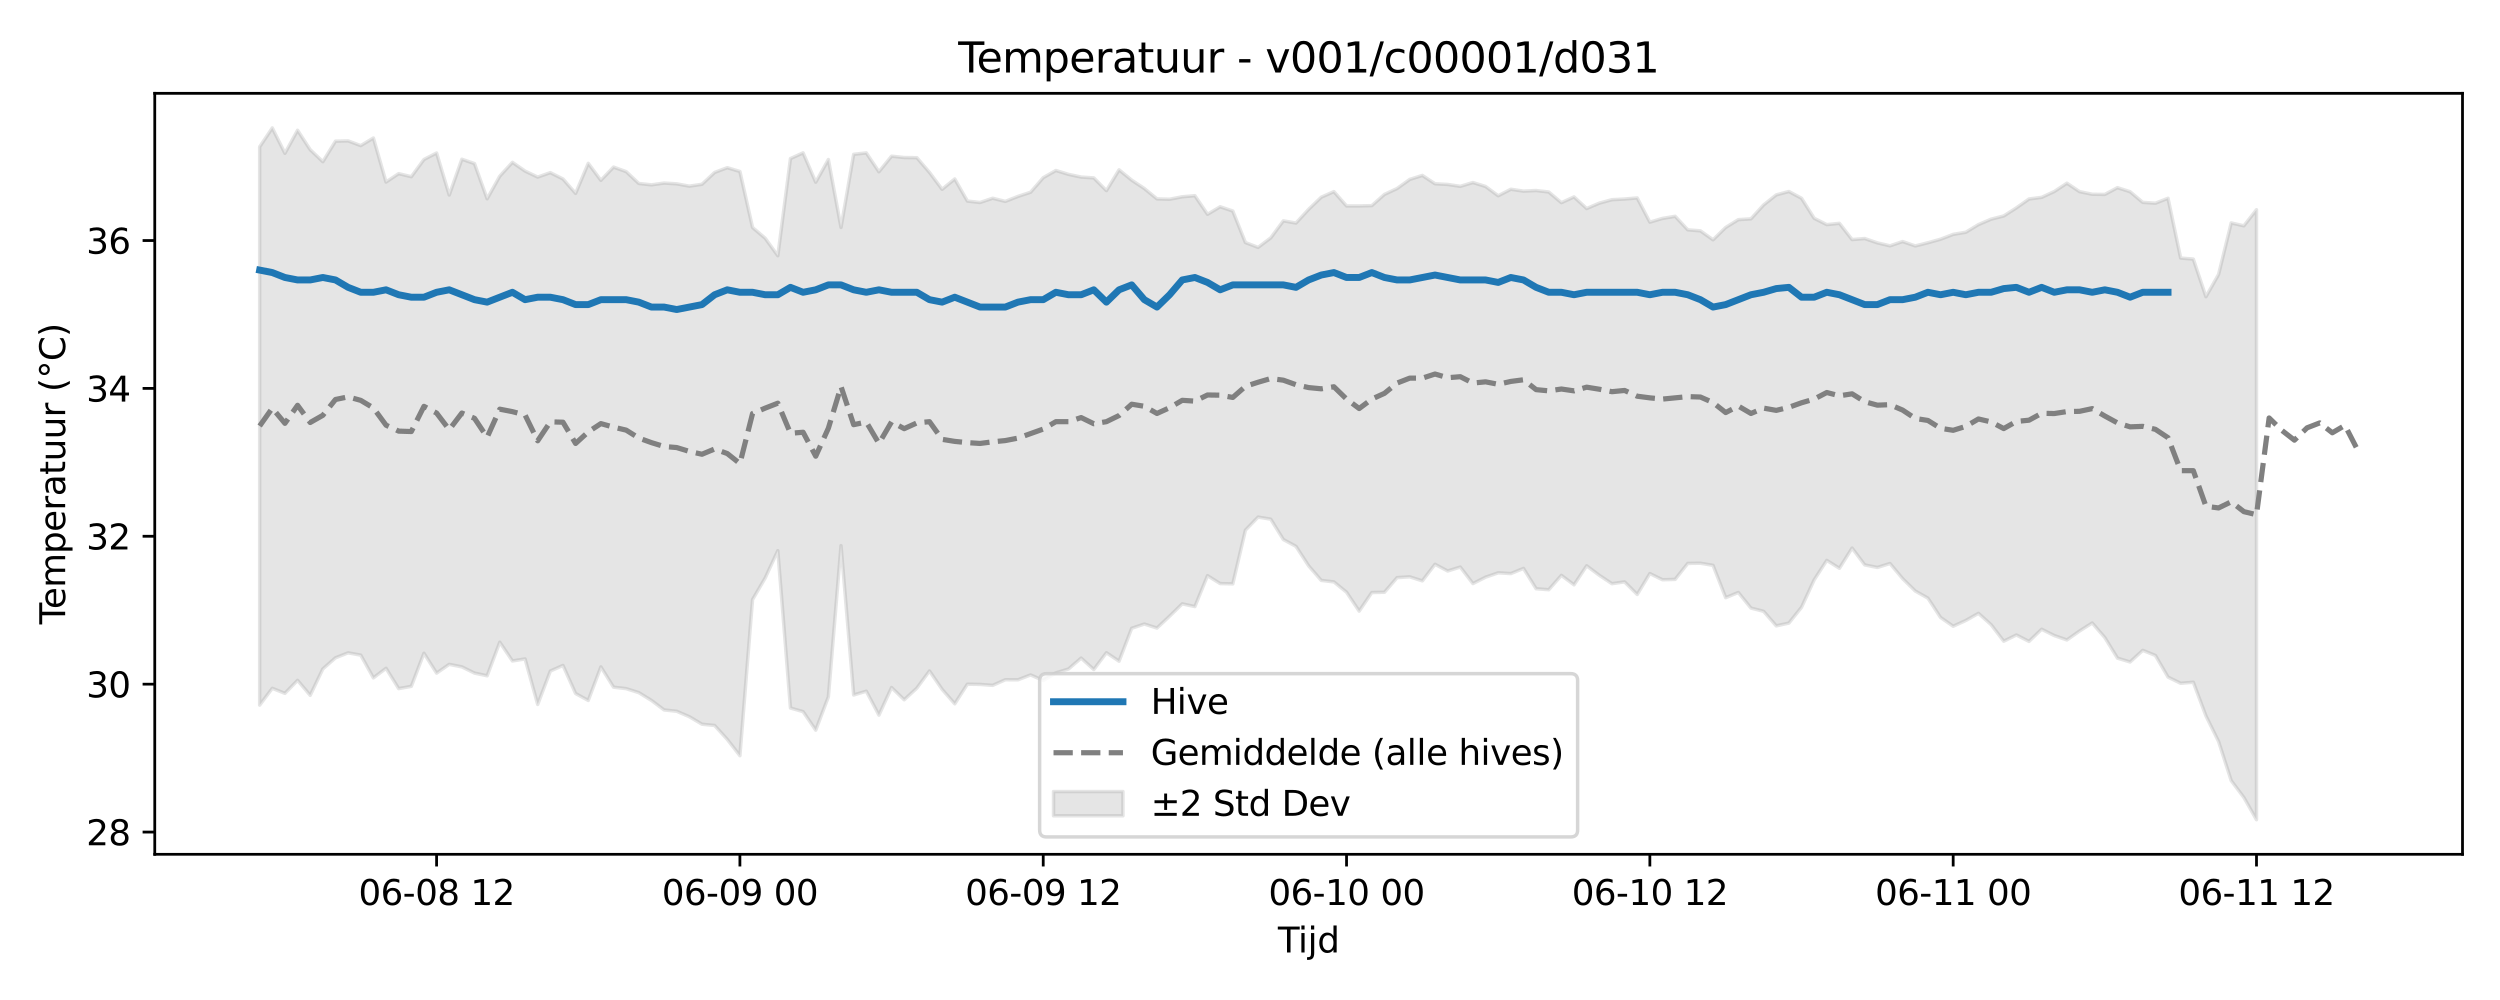 <?xml version="1.0" encoding="utf-8" standalone="no"?>
<!DOCTYPE svg PUBLIC "-//W3C//DTD SVG 1.1//EN"
  "http://www.w3.org/Graphics/SVG/1.1/DTD/svg11.dtd">
<svg xmlns:xlink="http://www.w3.org/1999/xlink" width="720pt" height="288pt" viewBox="0 0 720 288" xmlns="http://www.w3.org/2000/svg" version="1.1">
 <defs>
  <style type="text/css">*{stroke-linejoin: round; stroke-linecap: butt}</style>
 </defs>
 <g id="figure_1">
  <g id="patch_1">
   <path d="M 0 288 
L 720 288 
L 720 0 
L 0 0 
z
" style="fill: #ffffff"/>
  </g>
  <g id="axes_1">
   <g id="patch_2">
    <path d="M 44.57 246.04 
L 709.2 246.04 
L 709.2 26.88 
L 44.57 26.88 
z
" style="fill: #ffffff"/>
   </g>
   <g id="FillBetweenPolyCollection_1">
    <defs>
     <path id="m7fe24d909f" d="M 74.78 -245.702 
L 74.78 -84.928 
L 78.42 -89.765 
L 82.06 -88.317 
L 85.7 -92.059 
L 89.34 -87.749 
L 92.98 -95.349 
L 96.619 -98.547 
L 100.259 -99.983 
L 103.899 -99.318 
L 107.539 -92.765 
L 111.179 -95.53 
L 114.818 -89.676 
L 118.458 -90.328 
L 122.098 -99.867 
L 125.738 -94.143 
L 129.378 -96.667 
L 133.017 -95.94 
L 136.657 -94.151 
L 140.297 -93.372 
L 143.937 -103.046 
L 147.577 -97.644 
L 151.217 -98.232 
L 154.856 -85.112 
L 158.496 -94.732 
L 162.136 -96.356 
L 165.776 -88.261 
L 169.416 -86.27 
L 173.055 -95.93 
L 176.695 -90.093 
L 180.335 -89.669 
L 183.975 -88.518 
L 187.615 -86.282 
L 191.254 -83.538 
L 194.894 -83.149 
L 198.534 -81.585 
L 202.174 -79.423 
L 205.814 -79.057 
L 209.454 -75.051 
L 213.093 -70.362 
L 216.733 -115.313 
L 220.373 -121.528 
L 224.013 -129.409 
L 227.653 -84.09 
L 231.292 -83.047 
L 234.932 -77.714 
L 238.572 -87.305 
L 242.212 -130.85 
L 245.852 -87.833 
L 249.492 -88.942 
L 253.131 -82.043 
L 256.771 -89.993 
L 260.411 -86.457 
L 264.051 -89.816 
L 267.691 -94.762 
L 271.33 -89.461 
L 274.97 -85.297 
L 278.61 -90.95 
L 282.25 -90.889 
L 285.89 -90.612 
L 289.529 -92.232 
L 293.169 -92.214 
L 296.809 -93.619 
L 300.449 -92.028 
L 304.089 -94.213 
L 307.729 -95.325 
L 311.368 -98.472 
L 315.008 -95.165 
L 318.648 -100.012 
L 322.288 -97.575 
L 325.928 -107.052 
L 329.567 -108.277 
L 333.207 -107.123 
L 336.847 -110.539 
L 340.487 -114.089 
L 344.127 -113.304 
L 347.766 -122.211 
L 351.406 -119.924 
L 355.046 -119.846 
L 358.686 -135.317 
L 362.326 -139.079 
L 365.966 -138.475 
L 369.605 -132.611 
L 373.245 -130.646 
L 376.885 -125.042 
L 380.525 -120.837 
L 384.165 -120.413 
L 387.804 -117.441 
L 391.444 -111.991 
L 395.084 -117.347 
L 398.724 -117.424 
L 402.364 -121.645 
L 406.004 -121.869 
L 409.643 -120.711 
L 413.283 -125.484 
L 416.923 -123.549 
L 420.563 -124.686 
L 424.203 -119.923 
L 427.842 -121.768 
L 431.482 -123.027 
L 435.122 -122.806 
L 438.762 -124.291 
L 442.402 -118.441 
L 446.041 -118.155 
L 449.681 -122.296 
L 453.321 -119.566 
L 456.961 -125.05 
L 460.601 -122.31 
L 464.241 -119.897 
L 467.88 -120.415 
L 471.52 -116.79 
L 475.16 -122.814 
L 478.8 -121.028 
L 482.44 -121.13 
L 486.079 -125.733 
L 489.719 -125.791 
L 493.359 -125.175 
L 496.999 -115.871 
L 500.639 -117.364 
L 504.278 -112.869 
L 507.918 -111.94 
L 511.558 -107.748 
L 515.198 -108.544 
L 518.838 -113.097 
L 522.478 -120.989 
L 526.117 -126.607 
L 529.757 -124.332 
L 533.397 -130.153 
L 537.037 -125.311 
L 540.677 -124.567 
L 544.316 -125.709 
L 547.956 -121.349 
L 551.596 -117.787 
L 555.236 -115.734 
L 558.876 -110.177 
L 562.516 -107.641 
L 566.155 -109.301 
L 569.795 -111.358 
L 573.435 -108.092 
L 577.075 -103.334 
L 580.715 -105.124 
L 584.354 -103.274 
L 587.994 -106.778 
L 591.634 -104.955 
L 595.274 -103.696 
L 598.914 -106.268 
L 602.553 -108.578 
L 606.193 -104.372 
L 609.833 -98.45 
L 613.473 -97.347 
L 617.113 -100.698 
L 620.753 -99.232 
L 624.392 -92.99 
L 628.032 -91.212 
L 631.672 -91.514 
L 635.312 -81.819 
L 638.952 -74.453 
L 642.591 -63.178 
L 646.231 -58.33 
L 649.871 -51.922 
L 649.871 -227.599 
L 649.871 -227.599 
L 646.231 -222.965 
L 642.591 -223.797 
L 638.952 -208.972 
L 635.312 -202.553 
L 631.672 -213.384 
L 628.032 -213.686 
L 624.392 -230.897 
L 620.753 -229.482 
L 617.113 -229.719 
L 613.473 -232.786 
L 609.833 -233.954 
L 606.193 -232.008 
L 602.553 -232.061 
L 598.914 -232.81 
L 595.274 -235.239 
L 591.634 -232.844 
L 587.994 -231.163 
L 584.354 -230.692 
L 580.715 -228.132 
L 577.075 -225.805 
L 573.435 -224.88 
L 569.795 -223.318 
L 566.155 -221.116 
L 562.516 -220.504 
L 558.876 -219.104 
L 555.236 -218.09 
L 551.596 -217.173 
L 547.956 -218.438 
L 544.316 -217.201 
L 540.677 -218.06 
L 537.037 -219.303 
L 533.397 -219.004 
L 529.757 -223.69 
L 526.117 -223.307 
L 522.478 -225.139 
L 518.838 -230.901 
L 515.198 -232.852 
L 511.558 -231.873 
L 507.918 -228.983 
L 504.278 -224.978 
L 500.639 -224.742 
L 496.999 -222.497 
L 493.359 -218.942 
L 489.719 -221.521 
L 486.079 -221.815 
L 482.44 -225.709 
L 478.8 -225.101 
L 475.16 -224.024 
L 471.52 -230.994 
L 467.88 -230.682 
L 464.241 -230.49 
L 460.601 -229.497 
L 456.961 -227.94 
L 453.321 -231.295 
L 449.681 -229.629 
L 446.041 -232.706 
L 442.402 -233.129 
L 438.762 -232.958 
L 435.122 -233.497 
L 431.482 -231.619 
L 427.842 -234.298 
L 424.203 -235.433 
L 420.563 -234.338 
L 416.923 -234.883 
L 413.283 -235.077 
L 409.643 -237.484 
L 406.004 -236.327 
L 402.364 -233.711 
L 398.724 -232.017 
L 395.084 -228.782 
L 391.444 -228.695 
L 387.804 -228.687 
L 384.165 -232.813 
L 380.525 -231.207 
L 376.885 -227.711 
L 373.245 -223.763 
L 369.605 -224.401 
L 365.966 -219.484 
L 362.326 -216.75 
L 358.686 -218.146 
L 355.046 -227.228 
L 351.406 -228.452 
L 347.766 -226.284 
L 344.127 -231.641 
L 340.487 -231.33 
L 336.847 -230.62 
L 333.207 -230.724 
L 329.567 -233.711 
L 325.928 -236.119 
L 322.288 -239.089 
L 318.648 -233.103 
L 315.008 -236.766 
L 311.368 -237.008 
L 307.729 -237.79 
L 304.089 -238.902 
L 300.449 -236.828 
L 296.809 -232.634 
L 293.169 -231.436 
L 289.529 -229.998 
L 285.89 -230.909 
L 282.25 -229.684 
L 278.61 -230.097 
L 274.97 -236.46 
L 271.33 -233.479 
L 267.691 -238.352 
L 264.051 -242.589 
L 260.411 -242.635 
L 256.771 -243.02 
L 253.131 -238.531 
L 249.492 -243.97 
L 245.852 -243.557 
L 242.212 -222.495 
L 238.572 -242.057 
L 234.932 -235.525 
L 231.292 -243.983 
L 227.653 -242.332 
L 224.013 -214.353 
L 220.373 -219.394 
L 216.733 -222.486 
L 213.093 -238.618 
L 209.454 -239.709 
L 205.814 -238.34 
L 202.174 -234.931 
L 198.534 -234.392 
L 194.894 -235.058 
L 191.254 -235.278 
L 187.615 -234.765 
L 183.975 -235.165 
L 180.335 -238.578 
L 176.695 -239.878 
L 173.055 -236.069 
L 169.416 -240.963 
L 165.776 -232.312 
L 162.136 -236.455 
L 158.496 -238.281 
L 154.856 -237 
L 151.217 -238.736 
L 147.577 -241.251 
L 143.937 -237.268 
L 140.297 -230.751 
L 136.657 -240.89 
L 133.017 -242.143 
L 129.378 -231.834 
L 125.738 -243.941 
L 122.098 -242.07 
L 118.458 -237.108 
L 114.818 -237.996 
L 111.179 -235.573 
L 107.539 -248.259 
L 103.899 -246.066 
L 100.259 -247.429 
L 96.619 -247.344 
L 92.98 -241.433 
L 89.34 -244.892 
L 85.7 -250.486 
L 82.06 -243.851 
L 78.42 -251.158 
L 74.78 -245.702 
z
" style="stroke: #808080; stroke-opacity: 0.2"/>
    </defs>
    <g clip-path="url(#pdff4145b4b)">
     <use xlink:href="#m7fe24d909f" x="0" y="288" style="fill: #808080; fill-opacity: 0.2; stroke: #808080; stroke-opacity: 0.2"/>
    </g>
   </g>
   <g id="matplotlib.axis_1">
    <g id="xtick_1">
     <g id="line2d_1">
      <defs>
       <path id="m38b87f7c5a" d="M 0 0 
L 0 3.5 
" style="stroke: #000000; stroke-width: 0.8"/>
      </defs>
      <g>
       <use xlink:href="#m38b87f7c5a" x="125.738" y="246.04" style="stroke: #000000; stroke-width: 0.8"/>
      </g>
     </g>
     <g id="text_1">
      <!-- 06-08 12 -->
      <g transform="translate(103.257 260.638) scale(0.1 -0.1)">
       <defs>
        <path id="DejaVuSans-30" d="M 2034 4250 
Q 1547 4250 1301 3770 
Q 1056 3291 1056 2328 
Q 1056 1369 1301 889 
Q 1547 409 2034 409 
Q 2525 409 2770 889 
Q 3016 1369 3016 2328 
Q 3016 3291 2770 3770 
Q 2525 4250 2034 4250 
z
M 2034 4750 
Q 2819 4750 3233 4129 
Q 3647 3509 3647 2328 
Q 3647 1150 3233 529 
Q 2819 -91 2034 -91 
Q 1250 -91 836 529 
Q 422 1150 422 2328 
Q 422 3509 836 4129 
Q 1250 4750 2034 4750 
z
" transform="scale(0.016)"/>
        <path id="DejaVuSans-36" d="M 2113 2584 
Q 1688 2584 1439 2293 
Q 1191 2003 1191 1497 
Q 1191 994 1439 701 
Q 1688 409 2113 409 
Q 2538 409 2786 701 
Q 3034 994 3034 1497 
Q 3034 2003 2786 2293 
Q 2538 2584 2113 2584 
z
M 3366 4563 
L 3366 3988 
Q 3128 4100 2886 4159 
Q 2644 4219 2406 4219 
Q 1781 4219 1451 3797 
Q 1122 3375 1075 2522 
Q 1259 2794 1537 2939 
Q 1816 3084 2150 3084 
Q 2853 3084 3261 2657 
Q 3669 2231 3669 1497 
Q 3669 778 3244 343 
Q 2819 -91 2113 -91 
Q 1303 -91 875 529 
Q 447 1150 447 2328 
Q 447 3434 972 4092 
Q 1497 4750 2381 4750 
Q 2619 4750 2861 4703 
Q 3103 4656 3366 4563 
z
" transform="scale(0.016)"/>
        <path id="DejaVuSans-2d" d="M 313 2009 
L 1997 2009 
L 1997 1497 
L 313 1497 
L 313 2009 
z
" transform="scale(0.016)"/>
        <path id="DejaVuSans-38" d="M 2034 2216 
Q 1584 2216 1326 1975 
Q 1069 1734 1069 1313 
Q 1069 891 1326 650 
Q 1584 409 2034 409 
Q 2484 409 2743 651 
Q 3003 894 3003 1313 
Q 3003 1734 2745 1975 
Q 2488 2216 2034 2216 
z
M 1403 2484 
Q 997 2584 770 2862 
Q 544 3141 544 3541 
Q 544 4100 942 4425 
Q 1341 4750 2034 4750 
Q 2731 4750 3128 4425 
Q 3525 4100 3525 3541 
Q 3525 3141 3298 2862 
Q 3072 2584 2669 2484 
Q 3125 2378 3379 2068 
Q 3634 1759 3634 1313 
Q 3634 634 3220 271 
Q 2806 -91 2034 -91 
Q 1263 -91 848 271 
Q 434 634 434 1313 
Q 434 1759 690 2068 
Q 947 2378 1403 2484 
z
M 1172 3481 
Q 1172 3119 1398 2916 
Q 1625 2713 2034 2713 
Q 2441 2713 2670 2916 
Q 2900 3119 2900 3481 
Q 2900 3844 2670 4047 
Q 2441 4250 2034 4250 
Q 1625 4250 1398 4047 
Q 1172 3844 1172 3481 
z
" transform="scale(0.016)"/>
        <path id="DejaVuSans-20" transform="scale(0.016)"/>
        <path id="DejaVuSans-31" d="M 794 531 
L 1825 531 
L 1825 4091 
L 703 3866 
L 703 4441 
L 1819 4666 
L 2450 4666 
L 2450 531 
L 3481 531 
L 3481 0 
L 794 0 
L 794 531 
z
" transform="scale(0.016)"/>
        <path id="DejaVuSans-32" d="M 1228 531 
L 3431 531 
L 3431 0 
L 469 0 
L 469 531 
Q 828 903 1448 1529 
Q 2069 2156 2228 2338 
Q 2531 2678 2651 2914 
Q 2772 3150 2772 3378 
Q 2772 3750 2511 3984 
Q 2250 4219 1831 4219 
Q 1534 4219 1204 4116 
Q 875 4013 500 3803 
L 500 4441 
Q 881 4594 1212 4672 
Q 1544 4750 1819 4750 
Q 2544 4750 2975 4387 
Q 3406 4025 3406 3419 
Q 3406 3131 3298 2873 
Q 3191 2616 2906 2266 
Q 2828 2175 2409 1742 
Q 1991 1309 1228 531 
z
" transform="scale(0.016)"/>
       </defs>
       <use xlink:href="#DejaVuSans-30"/>
       <use xlink:href="#DejaVuSans-36" transform="translate(63.623 0)"/>
       <use xlink:href="#DejaVuSans-2d" transform="translate(127.246 0)"/>
       <use xlink:href="#DejaVuSans-30" transform="translate(163.33 0)"/>
       <use xlink:href="#DejaVuSans-38" transform="translate(226.953 0)"/>
       <use xlink:href="#DejaVuSans-20" transform="translate(290.576 0)"/>
       <use xlink:href="#DejaVuSans-31" transform="translate(322.363 0)"/>
       <use xlink:href="#DejaVuSans-32" transform="translate(385.986 0)"/>
      </g>
     </g>
    </g>
    <g id="xtick_2">
     <g id="line2d_2">
      <g>
       <use xlink:href="#m38b87f7c5a" x="213.093" y="246.04" style="stroke: #000000; stroke-width: 0.8"/>
      </g>
     </g>
     <g id="text_2">
      <!-- 06-09 00 -->
      <g transform="translate(190.613 260.638) scale(0.1 -0.1)">
       <defs>
        <path id="DejaVuSans-39" d="M 703 97 
L 703 672 
Q 941 559 1184 500 
Q 1428 441 1663 441 
Q 2288 441 2617 861 
Q 2947 1281 2994 2138 
Q 2813 1869 2534 1725 
Q 2256 1581 1919 1581 
Q 1219 1581 811 2004 
Q 403 2428 403 3163 
Q 403 3881 828 4315 
Q 1253 4750 1959 4750 
Q 2769 4750 3195 4129 
Q 3622 3509 3622 2328 
Q 3622 1225 3098 567 
Q 2575 -91 1691 -91 
Q 1453 -91 1209 -44 
Q 966 3 703 97 
z
M 1959 2075 
Q 2384 2075 2632 2365 
Q 2881 2656 2881 3163 
Q 2881 3666 2632 3958 
Q 2384 4250 1959 4250 
Q 1534 4250 1286 3958 
Q 1038 3666 1038 3163 
Q 1038 2656 1286 2365 
Q 1534 2075 1959 2075 
z
" transform="scale(0.016)"/>
       </defs>
       <use xlink:href="#DejaVuSans-30"/>
       <use xlink:href="#DejaVuSans-36" transform="translate(63.623 0)"/>
       <use xlink:href="#DejaVuSans-2d" transform="translate(127.246 0)"/>
       <use xlink:href="#DejaVuSans-30" transform="translate(163.33 0)"/>
       <use xlink:href="#DejaVuSans-39" transform="translate(226.953 0)"/>
       <use xlink:href="#DejaVuSans-20" transform="translate(290.576 0)"/>
       <use xlink:href="#DejaVuSans-30" transform="translate(322.363 0)"/>
       <use xlink:href="#DejaVuSans-30" transform="translate(385.986 0)"/>
      </g>
     </g>
    </g>
    <g id="xtick_3">
     <g id="line2d_3">
      <g>
       <use xlink:href="#m38b87f7c5a" x="300.449" y="246.04" style="stroke: #000000; stroke-width: 0.8"/>
      </g>
     </g>
     <g id="text_3">
      <!-- 06-09 12 -->
      <g transform="translate(277.968 260.638) scale(0.1 -0.1)">
       <use xlink:href="#DejaVuSans-30"/>
       <use xlink:href="#DejaVuSans-36" transform="translate(63.623 0)"/>
       <use xlink:href="#DejaVuSans-2d" transform="translate(127.246 0)"/>
       <use xlink:href="#DejaVuSans-30" transform="translate(163.33 0)"/>
       <use xlink:href="#DejaVuSans-39" transform="translate(226.953 0)"/>
       <use xlink:href="#DejaVuSans-20" transform="translate(290.576 0)"/>
       <use xlink:href="#DejaVuSans-31" transform="translate(322.363 0)"/>
       <use xlink:href="#DejaVuSans-32" transform="translate(385.986 0)"/>
      </g>
     </g>
    </g>
    <g id="xtick_4">
     <g id="line2d_4">
      <g>
       <use xlink:href="#m38b87f7c5a" x="387.804" y="246.04" style="stroke: #000000; stroke-width: 0.8"/>
      </g>
     </g>
     <g id="text_4">
      <!-- 06-10 00 -->
      <g transform="translate(365.324 260.638) scale(0.1 -0.1)">
       <use xlink:href="#DejaVuSans-30"/>
       <use xlink:href="#DejaVuSans-36" transform="translate(63.623 0)"/>
       <use xlink:href="#DejaVuSans-2d" transform="translate(127.246 0)"/>
       <use xlink:href="#DejaVuSans-31" transform="translate(163.33 0)"/>
       <use xlink:href="#DejaVuSans-30" transform="translate(226.953 0)"/>
       <use xlink:href="#DejaVuSans-20" transform="translate(290.576 0)"/>
       <use xlink:href="#DejaVuSans-30" transform="translate(322.363 0)"/>
       <use xlink:href="#DejaVuSans-30" transform="translate(385.986 0)"/>
      </g>
     </g>
    </g>
    <g id="xtick_5">
     <g id="line2d_5">
      <g>
       <use xlink:href="#m38b87f7c5a" x="475.16" y="246.04" style="stroke: #000000; stroke-width: 0.8"/>
      </g>
     </g>
     <g id="text_5">
      <!-- 06-10 12 -->
      <g transform="translate(452.68 260.638) scale(0.1 -0.1)">
       <use xlink:href="#DejaVuSans-30"/>
       <use xlink:href="#DejaVuSans-36" transform="translate(63.623 0)"/>
       <use xlink:href="#DejaVuSans-2d" transform="translate(127.246 0)"/>
       <use xlink:href="#DejaVuSans-31" transform="translate(163.33 0)"/>
       <use xlink:href="#DejaVuSans-30" transform="translate(226.953 0)"/>
       <use xlink:href="#DejaVuSans-20" transform="translate(290.576 0)"/>
       <use xlink:href="#DejaVuSans-31" transform="translate(322.363 0)"/>
       <use xlink:href="#DejaVuSans-32" transform="translate(385.986 0)"/>
      </g>
     </g>
    </g>
    <g id="xtick_6">
     <g id="line2d_6">
      <g>
       <use xlink:href="#m38b87f7c5a" x="562.516" y="246.04" style="stroke: #000000; stroke-width: 0.8"/>
      </g>
     </g>
     <g id="text_6">
      <!-- 06-11 00 -->
      <g transform="translate(540.035 260.638) scale(0.1 -0.1)">
       <use xlink:href="#DejaVuSans-30"/>
       <use xlink:href="#DejaVuSans-36" transform="translate(63.623 0)"/>
       <use xlink:href="#DejaVuSans-2d" transform="translate(127.246 0)"/>
       <use xlink:href="#DejaVuSans-31" transform="translate(163.33 0)"/>
       <use xlink:href="#DejaVuSans-31" transform="translate(226.953 0)"/>
       <use xlink:href="#DejaVuSans-20" transform="translate(290.576 0)"/>
       <use xlink:href="#DejaVuSans-30" transform="translate(322.363 0)"/>
       <use xlink:href="#DejaVuSans-30" transform="translate(385.986 0)"/>
      </g>
     </g>
    </g>
    <g id="xtick_7">
     <g id="line2d_7">
      <g>
       <use xlink:href="#m38b87f7c5a" x="649.871" y="246.04" style="stroke: #000000; stroke-width: 0.8"/>
      </g>
     </g>
     <g id="text_7">
      <!-- 06-11 12 -->
      <g transform="translate(627.391 260.638) scale(0.1 -0.1)">
       <use xlink:href="#DejaVuSans-30"/>
       <use xlink:href="#DejaVuSans-36" transform="translate(63.623 0)"/>
       <use xlink:href="#DejaVuSans-2d" transform="translate(127.246 0)"/>
       <use xlink:href="#DejaVuSans-31" transform="translate(163.33 0)"/>
       <use xlink:href="#DejaVuSans-31" transform="translate(226.953 0)"/>
       <use xlink:href="#DejaVuSans-20" transform="translate(290.576 0)"/>
       <use xlink:href="#DejaVuSans-31" transform="translate(322.363 0)"/>
       <use xlink:href="#DejaVuSans-32" transform="translate(385.986 0)"/>
      </g>
     </g>
    </g>
    <g id="text_8">
     <!-- Tijd -->
     <g transform="translate(368.035 274.317) scale(0.1 -0.1)">
      <defs>
       <path id="DejaVuSans-54" d="M -19 4666 
L 3928 4666 
L 3928 4134 
L 2272 4134 
L 2272 0 
L 1638 0 
L 1638 4134 
L -19 4134 
L -19 4666 
z
" transform="scale(0.016)"/>
       <path id="DejaVuSans-69" d="M 603 3500 
L 1178 3500 
L 1178 0 
L 603 0 
L 603 3500 
z
M 603 4863 
L 1178 4863 
L 1178 4134 
L 603 4134 
L 603 4863 
z
" transform="scale(0.016)"/>
       <path id="DejaVuSans-6a" d="M 603 3500 
L 1178 3500 
L 1178 -63 
Q 1178 -731 923 -1031 
Q 669 -1331 103 -1331 
L -116 -1331 
L -116 -844 
L 38 -844 
Q 366 -844 484 -692 
Q 603 -541 603 -63 
L 603 3500 
z
M 603 4863 
L 1178 4863 
L 1178 4134 
L 603 4134 
L 603 4863 
z
" transform="scale(0.016)"/>
       <path id="DejaVuSans-64" d="M 2906 2969 
L 2906 4863 
L 3481 4863 
L 3481 0 
L 2906 0 
L 2906 525 
Q 2725 213 2448 61 
Q 2172 -91 1784 -91 
Q 1150 -91 751 415 
Q 353 922 353 1747 
Q 353 2572 751 3078 
Q 1150 3584 1784 3584 
Q 2172 3584 2448 3432 
Q 2725 3281 2906 2969 
z
M 947 1747 
Q 947 1113 1208 752 
Q 1469 391 1925 391 
Q 2381 391 2643 752 
Q 2906 1113 2906 1747 
Q 2906 2381 2643 2742 
Q 2381 3103 1925 3103 
Q 1469 3103 1208 2742 
Q 947 2381 947 1747 
z
" transform="scale(0.016)"/>
      </defs>
      <use xlink:href="#DejaVuSans-54"/>
      <use xlink:href="#DejaVuSans-69" transform="translate(57.959 0)"/>
      <use xlink:href="#DejaVuSans-6a" transform="translate(85.742 0)"/>
      <use xlink:href="#DejaVuSans-64" transform="translate(113.525 0)"/>
     </g>
    </g>
   </g>
   <g id="matplotlib.axis_2">
    <g id="ytick_1">
     <g id="line2d_8">
      <defs>
       <path id="m904a3573af" d="M 0 0 
L -3.5 0 
" style="stroke: #000000; stroke-width: 0.8"/>
      </defs>
      <g>
       <use xlink:href="#m904a3573af" x="44.57" y="239.632" style="stroke: #000000; stroke-width: 0.8"/>
      </g>
     </g>
     <g id="text_9">
      <!-- 28 -->
      <g transform="translate(24.845 243.431) scale(0.1 -0.1)">
       <use xlink:href="#DejaVuSans-32"/>
       <use xlink:href="#DejaVuSans-38" transform="translate(63.623 0)"/>
      </g>
     </g>
    </g>
    <g id="ytick_2">
     <g id="line2d_9">
      <g>
       <use xlink:href="#m904a3573af" x="44.57" y="197.041" style="stroke: #000000; stroke-width: 0.8"/>
      </g>
     </g>
     <g id="text_10">
      <!-- 30 -->
      <g transform="translate(24.845 200.84) scale(0.1 -0.1)">
       <defs>
        <path id="DejaVuSans-33" d="M 2597 2516 
Q 3050 2419 3304 2112 
Q 3559 1806 3559 1356 
Q 3559 666 3084 287 
Q 2609 -91 1734 -91 
Q 1441 -91 1130 -33 
Q 819 25 488 141 
L 488 750 
Q 750 597 1062 519 
Q 1375 441 1716 441 
Q 2309 441 2620 675 
Q 2931 909 2931 1356 
Q 2931 1769 2642 2001 
Q 2353 2234 1838 2234 
L 1294 2234 
L 1294 2753 
L 1863 2753 
Q 2328 2753 2575 2939 
Q 2822 3125 2822 3475 
Q 2822 3834 2567 4026 
Q 2313 4219 1838 4219 
Q 1578 4219 1281 4162 
Q 984 4106 628 3988 
L 628 4550 
Q 988 4650 1302 4700 
Q 1616 4750 1894 4750 
Q 2613 4750 3031 4423 
Q 3450 4097 3450 3541 
Q 3450 3153 3228 2886 
Q 3006 2619 2597 2516 
z
" transform="scale(0.016)"/>
       </defs>
       <use xlink:href="#DejaVuSans-33"/>
       <use xlink:href="#DejaVuSans-30" transform="translate(63.623 0)"/>
      </g>
     </g>
    </g>
    <g id="ytick_3">
     <g id="line2d_10">
      <g>
       <use xlink:href="#m904a3573af" x="44.57" y="154.451" style="stroke: #000000; stroke-width: 0.8"/>
      </g>
     </g>
     <g id="text_11">
      <!-- 32 -->
      <g transform="translate(24.845 158.25) scale(0.1 -0.1)">
       <use xlink:href="#DejaVuSans-33"/>
       <use xlink:href="#DejaVuSans-32" transform="translate(63.623 0)"/>
      </g>
     </g>
    </g>
    <g id="ytick_4">
     <g id="line2d_11">
      <g>
       <use xlink:href="#m904a3573af" x="44.57" y="111.86" style="stroke: #000000; stroke-width: 0.8"/>
      </g>
     </g>
     <g id="text_12">
      <!-- 34 -->
      <g transform="translate(24.845 115.659) scale(0.1 -0.1)">
       <defs>
        <path id="DejaVuSans-34" d="M 2419 4116 
L 825 1625 
L 2419 1625 
L 2419 4116 
z
M 2253 4666 
L 3047 4666 
L 3047 1625 
L 3713 1625 
L 3713 1100 
L 3047 1100 
L 3047 0 
L 2419 0 
L 2419 1100 
L 313 1100 
L 313 1709 
L 2253 4666 
z
" transform="scale(0.016)"/>
       </defs>
       <use xlink:href="#DejaVuSans-33"/>
       <use xlink:href="#DejaVuSans-34" transform="translate(63.623 0)"/>
      </g>
     </g>
    </g>
    <g id="ytick_5">
     <g id="line2d_12">
      <g>
       <use xlink:href="#m904a3573af" x="44.57" y="69.269" style="stroke: #000000; stroke-width: 0.8"/>
      </g>
     </g>
     <g id="text_13">
      <!-- 36 -->
      <g transform="translate(24.845 73.068) scale(0.1 -0.1)">
       <use xlink:href="#DejaVuSans-33"/>
       <use xlink:href="#DejaVuSans-36" transform="translate(63.623 0)"/>
      </g>
     </g>
    </g>
    <g id="text_14">
     <!-- Temperatuur (°C) -->
     <g transform="translate(18.765 179.816) rotate(-90) scale(0.1 -0.1)">
      <defs>
       <path id="DejaVuSans-65" d="M 3597 1894 
L 3597 1613 
L 953 1613 
Q 991 1019 1311 708 
Q 1631 397 2203 397 
Q 2534 397 2845 478 
Q 3156 559 3463 722 
L 3463 178 
Q 3153 47 2828 -22 
Q 2503 -91 2169 -91 
Q 1331 -91 842 396 
Q 353 884 353 1716 
Q 353 2575 817 3079 
Q 1281 3584 2069 3584 
Q 2775 3584 3186 3129 
Q 3597 2675 3597 1894 
z
M 3022 2063 
Q 3016 2534 2758 2815 
Q 2500 3097 2075 3097 
Q 1594 3097 1305 2825 
Q 1016 2553 972 2059 
L 3022 2063 
z
" transform="scale(0.016)"/>
       <path id="DejaVuSans-6d" d="M 3328 2828 
Q 3544 3216 3844 3400 
Q 4144 3584 4550 3584 
Q 5097 3584 5394 3201 
Q 5691 2819 5691 2113 
L 5691 0 
L 5113 0 
L 5113 2094 
Q 5113 2597 4934 2840 
Q 4756 3084 4391 3084 
Q 3944 3084 3684 2787 
Q 3425 2491 3425 1978 
L 3425 0 
L 2847 0 
L 2847 2094 
Q 2847 2600 2669 2842 
Q 2491 3084 2119 3084 
Q 1678 3084 1418 2786 
Q 1159 2488 1159 1978 
L 1159 0 
L 581 0 
L 581 3500 
L 1159 3500 
L 1159 2956 
Q 1356 3278 1631 3431 
Q 1906 3584 2284 3584 
Q 2666 3584 2933 3390 
Q 3200 3197 3328 2828 
z
" transform="scale(0.016)"/>
       <path id="DejaVuSans-70" d="M 1159 525 
L 1159 -1331 
L 581 -1331 
L 581 3500 
L 1159 3500 
L 1159 2969 
Q 1341 3281 1617 3432 
Q 1894 3584 2278 3584 
Q 2916 3584 3314 3078 
Q 3713 2572 3713 1747 
Q 3713 922 3314 415 
Q 2916 -91 2278 -91 
Q 1894 -91 1617 61 
Q 1341 213 1159 525 
z
M 3116 1747 
Q 3116 2381 2855 2742 
Q 2594 3103 2138 3103 
Q 1681 3103 1420 2742 
Q 1159 2381 1159 1747 
Q 1159 1113 1420 752 
Q 1681 391 2138 391 
Q 2594 391 2855 752 
Q 3116 1113 3116 1747 
z
" transform="scale(0.016)"/>
       <path id="DejaVuSans-72" d="M 2631 2963 
Q 2534 3019 2420 3045 
Q 2306 3072 2169 3072 
Q 1681 3072 1420 2755 
Q 1159 2438 1159 1844 
L 1159 0 
L 581 0 
L 581 3500 
L 1159 3500 
L 1159 2956 
Q 1341 3275 1631 3429 
Q 1922 3584 2338 3584 
Q 2397 3584 2469 3576 
Q 2541 3569 2628 3553 
L 2631 2963 
z
" transform="scale(0.016)"/>
       <path id="DejaVuSans-61" d="M 2194 1759 
Q 1497 1759 1228 1600 
Q 959 1441 959 1056 
Q 959 750 1161 570 
Q 1363 391 1709 391 
Q 2188 391 2477 730 
Q 2766 1069 2766 1631 
L 2766 1759 
L 2194 1759 
z
M 3341 1997 
L 3341 0 
L 2766 0 
L 2766 531 
Q 2569 213 2275 61 
Q 1981 -91 1556 -91 
Q 1019 -91 701 211 
Q 384 513 384 1019 
Q 384 1609 779 1909 
Q 1175 2209 1959 2209 
L 2766 2209 
L 2766 2266 
Q 2766 2663 2505 2880 
Q 2244 3097 1772 3097 
Q 1472 3097 1187 3025 
Q 903 2953 641 2809 
L 641 3341 
Q 956 3463 1253 3523 
Q 1550 3584 1831 3584 
Q 2591 3584 2966 3190 
Q 3341 2797 3341 1997 
z
" transform="scale(0.016)"/>
       <path id="DejaVuSans-74" d="M 1172 4494 
L 1172 3500 
L 2356 3500 
L 2356 3053 
L 1172 3053 
L 1172 1153 
Q 1172 725 1289 603 
Q 1406 481 1766 481 
L 2356 481 
L 2356 0 
L 1766 0 
Q 1100 0 847 248 
Q 594 497 594 1153 
L 594 3053 
L 172 3053 
L 172 3500 
L 594 3500 
L 594 4494 
L 1172 4494 
z
" transform="scale(0.016)"/>
       <path id="DejaVuSans-75" d="M 544 1381 
L 544 3500 
L 1119 3500 
L 1119 1403 
Q 1119 906 1312 657 
Q 1506 409 1894 409 
Q 2359 409 2629 706 
Q 2900 1003 2900 1516 
L 2900 3500 
L 3475 3500 
L 3475 0 
L 2900 0 
L 2900 538 
Q 2691 219 2414 64 
Q 2138 -91 1772 -91 
Q 1169 -91 856 284 
Q 544 659 544 1381 
z
M 1991 3584 
L 1991 3584 
z
" transform="scale(0.016)"/>
       <path id="DejaVuSans-28" d="M 1984 4856 
Q 1566 4138 1362 3434 
Q 1159 2731 1159 2009 
Q 1159 1288 1364 580 
Q 1569 -128 1984 -844 
L 1484 -844 
Q 1016 -109 783 600 
Q 550 1309 550 2009 
Q 550 2706 781 3412 
Q 1013 4119 1484 4856 
L 1984 4856 
z
" transform="scale(0.016)"/>
       <path id="DejaVuSans-b0" d="M 1600 4347 
Q 1350 4347 1178 4173 
Q 1006 4000 1006 3750 
Q 1006 3503 1178 3333 
Q 1350 3163 1600 3163 
Q 1850 3163 2022 3333 
Q 2194 3503 2194 3750 
Q 2194 3997 2020 4172 
Q 1847 4347 1600 4347 
z
M 1600 4750 
Q 1800 4750 1984 4673 
Q 2169 4597 2303 4453 
Q 2447 4313 2519 4134 
Q 2591 3956 2591 3750 
Q 2591 3338 2302 3052 
Q 2013 2766 1594 2766 
Q 1172 2766 890 3047 
Q 609 3328 609 3750 
Q 609 4169 896 4459 
Q 1184 4750 1600 4750 
z
" transform="scale(0.016)"/>
       <path id="DejaVuSans-43" d="M 4122 4306 
L 4122 3641 
Q 3803 3938 3442 4084 
Q 3081 4231 2675 4231 
Q 1875 4231 1450 3742 
Q 1025 3253 1025 2328 
Q 1025 1406 1450 917 
Q 1875 428 2675 428 
Q 3081 428 3442 575 
Q 3803 722 4122 1019 
L 4122 359 
Q 3791 134 3420 21 
Q 3050 -91 2638 -91 
Q 1578 -91 968 557 
Q 359 1206 359 2328 
Q 359 3453 968 4101 
Q 1578 4750 2638 4750 
Q 3056 4750 3426 4639 
Q 3797 4528 4122 4306 
z
" transform="scale(0.016)"/>
       <path id="DejaVuSans-29" d="M 513 4856 
L 1013 4856 
Q 1481 4119 1714 3412 
Q 1947 2706 1947 2009 
Q 1947 1309 1714 600 
Q 1481 -109 1013 -844 
L 513 -844 
Q 928 -128 1133 580 
Q 1338 1288 1338 2009 
Q 1338 2731 1133 3434 
Q 928 4138 513 4856 
z
" transform="scale(0.016)"/>
      </defs>
      <use xlink:href="#DejaVuSans-54"/>
      <use xlink:href="#DejaVuSans-65" transform="translate(44.084 0)"/>
      <use xlink:href="#DejaVuSans-6d" transform="translate(105.607 0)"/>
      <use xlink:href="#DejaVuSans-70" transform="translate(203.02 0)"/>
      <use xlink:href="#DejaVuSans-65" transform="translate(266.496 0)"/>
      <use xlink:href="#DejaVuSans-72" transform="translate(328.02 0)"/>
      <use xlink:href="#DejaVuSans-61" transform="translate(369.133 0)"/>
      <use xlink:href="#DejaVuSans-74" transform="translate(430.412 0)"/>
      <use xlink:href="#DejaVuSans-75" transform="translate(469.621 0)"/>
      <use xlink:href="#DejaVuSans-75" transform="translate(533 0)"/>
      <use xlink:href="#DejaVuSans-72" transform="translate(596.379 0)"/>
      <use xlink:href="#DejaVuSans-20" transform="translate(637.492 0)"/>
      <use xlink:href="#DejaVuSans-28" transform="translate(669.279 0)"/>
      <use xlink:href="#DejaVuSans-b0" transform="translate(708.293 0)"/>
      <use xlink:href="#DejaVuSans-43" transform="translate(758.293 0)"/>
      <use xlink:href="#DejaVuSans-29" transform="translate(828.117 0)"/>
     </g>
    </g>
   </g>
   <g id="line2d_13">
    <path d="M 74.78 77.787 
L 78.42 78.497 
L 82.06 79.917 
L 85.7 80.627 
L 89.34 80.627 
L 92.98 79.917 
L 96.619 80.627 
L 100.259 82.756 
L 103.899 84.176 
L 107.539 84.176 
L 111.179 83.466 
L 114.818 84.886 
L 118.458 85.596 
L 122.098 85.596 
L 125.738 84.176 
L 129.378 83.466 
L 136.657 86.305 
L 140.297 87.015 
L 147.577 84.176 
L 151.217 86.305 
L 154.856 85.596 
L 158.496 85.596 
L 162.136 86.305 
L 165.776 87.725 
L 169.416 87.725 
L 173.055 86.305 
L 180.335 86.305 
L 183.975 87.015 
L 187.615 88.435 
L 191.254 88.435 
L 194.894 89.145 
L 202.174 87.725 
L 205.814 84.886 
L 209.454 83.466 
L 213.093 84.176 
L 216.733 84.176 
L 220.373 84.886 
L 224.013 84.886 
L 227.653 82.756 
L 231.292 84.176 
L 234.932 83.466 
L 238.572 82.046 
L 242.212 82.046 
L 245.852 83.466 
L 249.492 84.176 
L 253.131 83.466 
L 256.771 84.176 
L 264.051 84.176 
L 267.691 86.305 
L 271.33 87.015 
L 274.97 85.596 
L 282.25 88.435 
L 289.529 88.435 
L 293.169 87.015 
L 296.809 86.305 
L 300.449 86.305 
L 304.089 84.176 
L 307.729 84.886 
L 311.368 84.886 
L 315.008 83.466 
L 318.648 87.015 
L 322.288 83.466 
L 325.928 82.046 
L 329.567 86.305 
L 333.207 88.435 
L 336.847 84.886 
L 340.487 80.627 
L 344.127 79.917 
L 347.766 81.337 
L 351.406 83.466 
L 355.046 82.046 
L 369.605 82.046 
L 373.245 82.756 
L 376.885 80.627 
L 380.525 79.207 
L 384.165 78.497 
L 387.804 79.917 
L 391.444 79.917 
L 395.084 78.497 
L 398.724 79.917 
L 402.364 80.627 
L 406.004 80.627 
L 413.283 79.207 
L 420.563 80.627 
L 427.842 80.627 
L 431.482 81.337 
L 435.122 79.917 
L 438.762 80.627 
L 442.402 82.756 
L 446.041 84.176 
L 449.681 84.176 
L 453.321 84.886 
L 456.961 84.176 
L 471.52 84.176 
L 475.16 84.886 
L 478.8 84.176 
L 482.44 84.176 
L 486.079 84.886 
L 489.719 86.305 
L 493.359 88.435 
L 496.999 87.725 
L 504.278 84.886 
L 507.918 84.176 
L 511.558 83.111 
L 515.198 82.756 
L 518.838 85.596 
L 522.478 85.596 
L 526.117 84.176 
L 529.757 84.886 
L 537.037 87.725 
L 540.677 87.725 
L 544.316 86.305 
L 547.956 86.305 
L 551.596 85.596 
L 555.236 84.176 
L 558.876 84.886 
L 562.516 84.176 
L 566.155 84.886 
L 569.795 84.176 
L 573.435 84.176 
L 577.075 83.111 
L 580.715 82.756 
L 584.354 84.176 
L 587.994 82.756 
L 591.634 84.176 
L 595.274 83.466 
L 598.914 83.466 
L 602.553 84.176 
L 606.193 83.466 
L 609.833 84.176 
L 613.473 85.596 
L 617.113 84.176 
L 624.392 84.176 
L 624.392 84.176 
" clip-path="url(#pdff4145b4b)" style="fill: none; stroke: #1f77b4; stroke-width: 2; stroke-linecap: square"/>
   </g>
   <g id="line2d_14">
    <path d="M 74.78 122.685 
L 78.42 117.539 
L 82.06 121.916 
L 85.7 116.727 
L 89.34 121.679 
L 92.98 119.609 
L 96.619 115.054 
L 100.259 114.294 
L 103.899 115.308 
L 107.539 117.488 
L 111.179 122.448 
L 114.818 124.164 
L 118.458 124.282 
L 122.098 117.032 
L 125.738 118.958 
L 129.378 123.75 
L 133.017 118.958 
L 136.657 120.479 
L 140.297 125.938 
L 143.937 117.843 
L 147.577 118.553 
L 151.217 119.516 
L 154.856 126.944 
L 158.496 121.493 
L 162.136 121.595 
L 165.776 127.713 
L 169.416 124.384 
L 173.055 122 
L 176.695 123.015 
L 180.335 123.876 
L 183.975 126.158 
L 187.615 127.476 
L 191.254 128.592 
L 194.894 128.896 
L 198.534 130.012 
L 202.174 130.823 
L 205.814 129.302 
L 209.454 130.62 
L 213.093 133.51 
L 216.733 119.1 
L 220.373 117.539 
L 224.013 116.119 
L 227.653 124.789 
L 231.292 124.485 
L 234.932 131.381 
L 238.572 123.319 
L 242.212 111.327 
L 245.852 122.305 
L 249.492 121.544 
L 253.131 127.713 
L 256.771 121.493 
L 260.411 123.454 
L 264.051 121.798 
L 267.691 121.443 
L 271.33 126.53 
L 274.97 127.122 
L 278.61 127.476 
L 282.25 127.713 
L 285.89 127.24 
L 289.529 126.885 
L 293.169 126.175 
L 300.449 123.572 
L 304.089 121.443 
L 307.729 121.443 
L 311.368 120.26 
L 315.008 122.034 
L 318.648 121.443 
L 322.288 119.668 
L 325.928 116.415 
L 329.567 117.006 
L 333.207 119.077 
L 336.847 117.42 
L 340.487 115.291 
L 344.127 115.527 
L 347.766 113.753 
L 351.406 113.812 
L 355.046 114.463 
L 358.686 111.268 
L 362.326 110.085 
L 365.966 109.02 
L 369.605 109.494 
L 373.245 110.795 
L 376.885 111.623 
L 380.525 111.978 
L 384.165 111.387 
L 387.804 114.936 
L 391.444 117.657 
L 395.084 114.936 
L 398.724 113.28 
L 402.364 110.322 
L 406.004 108.902 
L 409.643 108.902 
L 413.283 107.719 
L 416.923 108.784 
L 420.563 108.488 
L 424.203 110.322 
L 427.842 109.967 
L 431.482 110.677 
L 435.122 109.849 
L 438.762 109.375 
L 442.402 112.215 
L 446.041 112.57 
L 449.681 112.037 
L 453.321 112.57 
L 456.961 111.505 
L 460.601 112.096 
L 464.241 112.806 
L 467.88 112.451 
L 471.52 114.108 
L 475.16 114.581 
L 478.8 114.936 
L 486.079 114.226 
L 489.719 114.344 
L 493.359 115.941 
L 496.999 118.816 
L 500.639 116.947 
L 504.278 119.077 
L 507.918 117.539 
L 511.558 118.189 
L 515.198 117.302 
L 518.838 116.001 
L 522.478 114.936 
L 526.117 113.043 
L 529.757 113.989 
L 533.397 113.421 
L 537.037 115.693 
L 540.677 116.687 
L 544.316 116.545 
L 547.956 118.106 
L 551.596 120.52 
L 555.236 121.088 
L 558.876 123.359 
L 562.516 123.927 
L 566.155 122.791 
L 569.795 120.662 
L 573.435 121.514 
L 577.075 123.43 
L 580.715 121.372 
L 584.354 121.017 
L 587.994 119.029 
L 591.634 119.1 
L 595.274 118.532 
L 598.914 118.461 
L 602.553 117.681 
L 606.193 119.81 
L 609.833 121.798 
L 613.473 122.933 
L 617.113 122.791 
L 620.753 123.643 
L 624.392 126.057 
L 628.032 135.551 
L 631.672 135.551 
L 635.312 145.814 
L 638.952 146.287 
L 642.591 144.513 
L 646.231 147.352 
L 649.871 148.239 
L 653.511 120.378 
L 657.151 123.927 
L 660.79 126.767 
L 664.43 123.217 
L 668.07 121.798 
L 671.71 124.637 
L 675.35 122.508 
L 678.99 129.606 
L 678.99 129.606 
" clip-path="url(#pdff4145b4b)" style="fill: none; stroke-dasharray: 5.55,2.4; stroke-dashoffset: 0; stroke: #808080; stroke-width: 1.5"/>
   </g>
   <g id="patch_3">
    <path d="M 44.57 246.04 
L 44.57 26.88 
" style="fill: none; stroke: #000000; stroke-width: 0.8; stroke-linejoin: miter; stroke-linecap: square"/>
   </g>
   <g id="patch_4">
    <path d="M 709.2 246.04 
L 709.2 26.88 
" style="fill: none; stroke: #000000; stroke-width: 0.8; stroke-linejoin: miter; stroke-linecap: square"/>
   </g>
   <g id="patch_5">
    <path d="M 44.57 246.04 
L 709.2 246.04 
" style="fill: none; stroke: #000000; stroke-width: 0.8; stroke-linejoin: miter; stroke-linecap: square"/>
   </g>
   <g id="patch_6">
    <path d="M 44.57 26.88 
L 709.2 26.88 
" style="fill: none; stroke: #000000; stroke-width: 0.8; stroke-linejoin: miter; stroke-linecap: square"/>
   </g>
   <g id="text_15">
    <!-- Temperatuur - v001/c00001/d031 -->
    <g transform="translate(275.963 20.88) scale(0.12 -0.12)">
     <defs>
      <path id="DejaVuSans-76" d="M 191 3500 
L 800 3500 
L 1894 563 
L 2988 3500 
L 3597 3500 
L 2284 0 
L 1503 0 
L 191 3500 
z
" transform="scale(0.016)"/>
      <path id="DejaVuSans-2f" d="M 1625 4666 
L 2156 4666 
L 531 -594 
L 0 -594 
L 1625 4666 
z
" transform="scale(0.016)"/>
      <path id="DejaVuSans-63" d="M 3122 3366 
L 3122 2828 
Q 2878 2963 2633 3030 
Q 2388 3097 2138 3097 
Q 1578 3097 1268 2742 
Q 959 2388 959 1747 
Q 959 1106 1268 751 
Q 1578 397 2138 397 
Q 2388 397 2633 464 
Q 2878 531 3122 666 
L 3122 134 
Q 2881 22 2623 -34 
Q 2366 -91 2075 -91 
Q 1284 -91 818 406 
Q 353 903 353 1747 
Q 353 2603 823 3093 
Q 1294 3584 2113 3584 
Q 2378 3584 2631 3529 
Q 2884 3475 3122 3366 
z
" transform="scale(0.016)"/>
     </defs>
     <use xlink:href="#DejaVuSans-54"/>
     <use xlink:href="#DejaVuSans-65" transform="translate(44.084 0)"/>
     <use xlink:href="#DejaVuSans-6d" transform="translate(105.607 0)"/>
     <use xlink:href="#DejaVuSans-70" transform="translate(203.02 0)"/>
     <use xlink:href="#DejaVuSans-65" transform="translate(266.496 0)"/>
     <use xlink:href="#DejaVuSans-72" transform="translate(328.02 0)"/>
     <use xlink:href="#DejaVuSans-61" transform="translate(369.133 0)"/>
     <use xlink:href="#DejaVuSans-74" transform="translate(430.412 0)"/>
     <use xlink:href="#DejaVuSans-75" transform="translate(469.621 0)"/>
     <use xlink:href="#DejaVuSans-75" transform="translate(533 0)"/>
     <use xlink:href="#DejaVuSans-72" transform="translate(596.379 0)"/>
     <use xlink:href="#DejaVuSans-20" transform="translate(637.492 0)"/>
     <use xlink:href="#DejaVuSans-2d" transform="translate(669.279 0)"/>
     <use xlink:href="#DejaVuSans-20" transform="translate(705.363 0)"/>
     <use xlink:href="#DejaVuSans-76" transform="translate(737.15 0)"/>
     <use xlink:href="#DejaVuSans-30" transform="translate(796.33 0)"/>
     <use xlink:href="#DejaVuSans-30" transform="translate(859.953 0)"/>
     <use xlink:href="#DejaVuSans-31" transform="translate(923.576 0)"/>
     <use xlink:href="#DejaVuSans-2f" transform="translate(987.199 0)"/>
     <use xlink:href="#DejaVuSans-63" transform="translate(1020.891 0)"/>
     <use xlink:href="#DejaVuSans-30" transform="translate(1075.871 0)"/>
     <use xlink:href="#DejaVuSans-30" transform="translate(1139.494 0)"/>
     <use xlink:href="#DejaVuSans-30" transform="translate(1203.117 0)"/>
     <use xlink:href="#DejaVuSans-30" transform="translate(1266.74 0)"/>
     <use xlink:href="#DejaVuSans-31" transform="translate(1330.363 0)"/>
     <use xlink:href="#DejaVuSans-2f" transform="translate(1393.986 0)"/>
     <use xlink:href="#DejaVuSans-64" transform="translate(1427.678 0)"/>
     <use xlink:href="#DejaVuSans-30" transform="translate(1491.154 0)"/>
     <use xlink:href="#DejaVuSans-33" transform="translate(1554.777 0)"/>
     <use xlink:href="#DejaVuSans-31" transform="translate(1618.4 0)"/>
    </g>
   </g>
   <g id="legend_1">
    <g id="patch_7">
     <path d="M 301.413 241.04 
L 452.357 241.04 
Q 454.357 241.04 454.357 239.04 
L 454.357 196.006 
Q 454.357 194.006 452.357 194.006 
L 301.413 194.006 
Q 299.413 194.006 299.413 196.006 
L 299.413 239.04 
Q 299.413 241.04 301.413 241.04 
z
" style="fill: #ffffff; opacity: 0.8; stroke: #cccccc; stroke-linejoin: miter"/>
    </g>
    <g id="line2d_15">
     <path d="M 303.413 202.104 
L 313.413 202.104 
L 323.413 202.104 
" style="fill: none; stroke: #1f77b4; stroke-width: 2; stroke-linecap: square"/>
    </g>
    <g id="text_16">
     <!-- Hive -->
     <g transform="translate(331.413 205.604) scale(0.1 -0.1)">
      <defs>
       <path id="DejaVuSans-48" d="M 628 4666 
L 1259 4666 
L 1259 2753 
L 3553 2753 
L 3553 4666 
L 4184 4666 
L 4184 0 
L 3553 0 
L 3553 2222 
L 1259 2222 
L 1259 0 
L 628 0 
L 628 4666 
z
" transform="scale(0.016)"/>
      </defs>
      <use xlink:href="#DejaVuSans-48"/>
      <use xlink:href="#DejaVuSans-69" transform="translate(75.195 0)"/>
      <use xlink:href="#DejaVuSans-76" transform="translate(102.979 0)"/>
      <use xlink:href="#DejaVuSans-65" transform="translate(162.158 0)"/>
     </g>
    </g>
    <g id="line2d_16">
     <path d="M 303.413 216.782 
L 313.413 216.782 
L 323.413 216.782 
" style="fill: none; stroke-dasharray: 5.55,2.4; stroke-dashoffset: 0; stroke: #808080; stroke-width: 1.5"/>
    </g>
    <g id="text_17">
     <!-- Gemiddelde (alle hives) -->
     <g transform="translate(331.413 220.282) scale(0.1 -0.1)">
      <defs>
       <path id="DejaVuSans-47" d="M 3809 666 
L 3809 1919 
L 2778 1919 
L 2778 2438 
L 4434 2438 
L 4434 434 
Q 4069 175 3628 42 
Q 3188 -91 2688 -91 
Q 1594 -91 976 548 
Q 359 1188 359 2328 
Q 359 3472 976 4111 
Q 1594 4750 2688 4750 
Q 3144 4750 3555 4637 
Q 3966 4525 4313 4306 
L 4313 3634 
Q 3963 3931 3569 4081 
Q 3175 4231 2741 4231 
Q 1884 4231 1454 3753 
Q 1025 3275 1025 2328 
Q 1025 1384 1454 906 
Q 1884 428 2741 428 
Q 3075 428 3337 486 
Q 3600 544 3809 666 
z
" transform="scale(0.016)"/>
       <path id="DejaVuSans-6c" d="M 603 4863 
L 1178 4863 
L 1178 0 
L 603 0 
L 603 4863 
z
" transform="scale(0.016)"/>
       <path id="DejaVuSans-68" d="M 3513 2113 
L 3513 0 
L 2938 0 
L 2938 2094 
Q 2938 2591 2744 2837 
Q 2550 3084 2163 3084 
Q 1697 3084 1428 2787 
Q 1159 2491 1159 1978 
L 1159 0 
L 581 0 
L 581 4863 
L 1159 4863 
L 1159 2956 
Q 1366 3272 1645 3428 
Q 1925 3584 2291 3584 
Q 2894 3584 3203 3211 
Q 3513 2838 3513 2113 
z
" transform="scale(0.016)"/>
       <path id="DejaVuSans-73" d="M 2834 3397 
L 2834 2853 
Q 2591 2978 2328 3040 
Q 2066 3103 1784 3103 
Q 1356 3103 1142 2972 
Q 928 2841 928 2578 
Q 928 2378 1081 2264 
Q 1234 2150 1697 2047 
L 1894 2003 
Q 2506 1872 2764 1633 
Q 3022 1394 3022 966 
Q 3022 478 2636 193 
Q 2250 -91 1575 -91 
Q 1294 -91 989 -36 
Q 684 19 347 128 
L 347 722 
Q 666 556 975 473 
Q 1284 391 1588 391 
Q 1994 391 2212 530 
Q 2431 669 2431 922 
Q 2431 1156 2273 1281 
Q 2116 1406 1581 1522 
L 1381 1569 
Q 847 1681 609 1914 
Q 372 2147 372 2553 
Q 372 3047 722 3315 
Q 1072 3584 1716 3584 
Q 2034 3584 2315 3537 
Q 2597 3491 2834 3397 
z
" transform="scale(0.016)"/>
      </defs>
      <use xlink:href="#DejaVuSans-47"/>
      <use xlink:href="#DejaVuSans-65" transform="translate(77.49 0)"/>
      <use xlink:href="#DejaVuSans-6d" transform="translate(139.014 0)"/>
      <use xlink:href="#DejaVuSans-69" transform="translate(236.426 0)"/>
      <use xlink:href="#DejaVuSans-64" transform="translate(264.209 0)"/>
      <use xlink:href="#DejaVuSans-64" transform="translate(327.686 0)"/>
      <use xlink:href="#DejaVuSans-65" transform="translate(391.162 0)"/>
      <use xlink:href="#DejaVuSans-6c" transform="translate(452.686 0)"/>
      <use xlink:href="#DejaVuSans-64" transform="translate(480.469 0)"/>
      <use xlink:href="#DejaVuSans-65" transform="translate(543.945 0)"/>
      <use xlink:href="#DejaVuSans-20" transform="translate(605.469 0)"/>
      <use xlink:href="#DejaVuSans-28" transform="translate(637.256 0)"/>
      <use xlink:href="#DejaVuSans-61" transform="translate(676.27 0)"/>
      <use xlink:href="#DejaVuSans-6c" transform="translate(737.549 0)"/>
      <use xlink:href="#DejaVuSans-6c" transform="translate(765.332 0)"/>
      <use xlink:href="#DejaVuSans-65" transform="translate(793.115 0)"/>
      <use xlink:href="#DejaVuSans-20" transform="translate(854.639 0)"/>
      <use xlink:href="#DejaVuSans-68" transform="translate(886.426 0)"/>
      <use xlink:href="#DejaVuSans-69" transform="translate(949.805 0)"/>
      <use xlink:href="#DejaVuSans-76" transform="translate(977.588 0)"/>
      <use xlink:href="#DejaVuSans-65" transform="translate(1036.768 0)"/>
      <use xlink:href="#DejaVuSans-73" transform="translate(1098.291 0)"/>
      <use xlink:href="#DejaVuSans-29" transform="translate(1150.391 0)"/>
     </g>
    </g>
    <g id="patch_8">
     <path d="M 303.413 234.96 
L 323.413 234.96 
L 323.413 227.96 
L 303.413 227.96 
z
" style="fill: #808080; fill-opacity: 0.2; stroke: #808080; stroke-opacity: 0.2; stroke-linejoin: miter"/>
    </g>
    <g id="text_18">
     <!-- ±2 Std Dev -->
     <g transform="translate(331.413 234.96) scale(0.1 -0.1)">
      <defs>
       <path id="DejaVuSans-b1" d="M 2944 4013 
L 2944 2803 
L 4684 2803 
L 4684 2272 
L 2944 2272 
L 2944 1063 
L 2419 1063 
L 2419 2272 
L 678 2272 
L 678 2803 
L 2419 2803 
L 2419 4013 
L 2944 4013 
z
M 678 531 
L 4684 531 
L 4684 0 
L 678 0 
L 678 531 
z
" transform="scale(0.016)"/>
       <path id="DejaVuSans-53" d="M 3425 4513 
L 3425 3897 
Q 3066 4069 2747 4153 
Q 2428 4238 2131 4238 
Q 1616 4238 1336 4038 
Q 1056 3838 1056 3469 
Q 1056 3159 1242 3001 
Q 1428 2844 1947 2747 
L 2328 2669 
Q 3034 2534 3370 2195 
Q 3706 1856 3706 1288 
Q 3706 609 3251 259 
Q 2797 -91 1919 -91 
Q 1588 -91 1214 -16 
Q 841 59 441 206 
L 441 856 
Q 825 641 1194 531 
Q 1563 422 1919 422 
Q 2459 422 2753 634 
Q 3047 847 3047 1241 
Q 3047 1584 2836 1778 
Q 2625 1972 2144 2069 
L 1759 2144 
Q 1053 2284 737 2584 
Q 422 2884 422 3419 
Q 422 4038 858 4394 
Q 1294 4750 2059 4750 
Q 2388 4750 2728 4690 
Q 3069 4631 3425 4513 
z
" transform="scale(0.016)"/>
       <path id="DejaVuSans-44" d="M 1259 4147 
L 1259 519 
L 2022 519 
Q 2988 519 3436 956 
Q 3884 1394 3884 2338 
Q 3884 3275 3436 3711 
Q 2988 4147 2022 4147 
L 1259 4147 
z
M 628 4666 
L 1925 4666 
Q 3281 4666 3915 4102 
Q 4550 3538 4550 2338 
Q 4550 1131 3912 565 
Q 3275 0 1925 0 
L 628 0 
L 628 4666 
z
" transform="scale(0.016)"/>
      </defs>
      <use xlink:href="#DejaVuSans-b1"/>
      <use xlink:href="#DejaVuSans-32" transform="translate(83.789 0)"/>
      <use xlink:href="#DejaVuSans-20" transform="translate(147.412 0)"/>
      <use xlink:href="#DejaVuSans-53" transform="translate(179.199 0)"/>
      <use xlink:href="#DejaVuSans-74" transform="translate(242.676 0)"/>
      <use xlink:href="#DejaVuSans-64" transform="translate(281.885 0)"/>
      <use xlink:href="#DejaVuSans-20" transform="translate(345.361 0)"/>
      <use xlink:href="#DejaVuSans-44" transform="translate(377.148 0)"/>
      <use xlink:href="#DejaVuSans-65" transform="translate(454.15 0)"/>
      <use xlink:href="#DejaVuSans-76" transform="translate(515.674 0)"/>
     </g>
    </g>
   </g>
  </g>
 </g>
 <defs>
  <clipPath id="pdff4145b4b">
   <rect x="44.57" y="26.88" width="664.63" height="219.16"/>
  </clipPath>
 </defs>
</svg>
